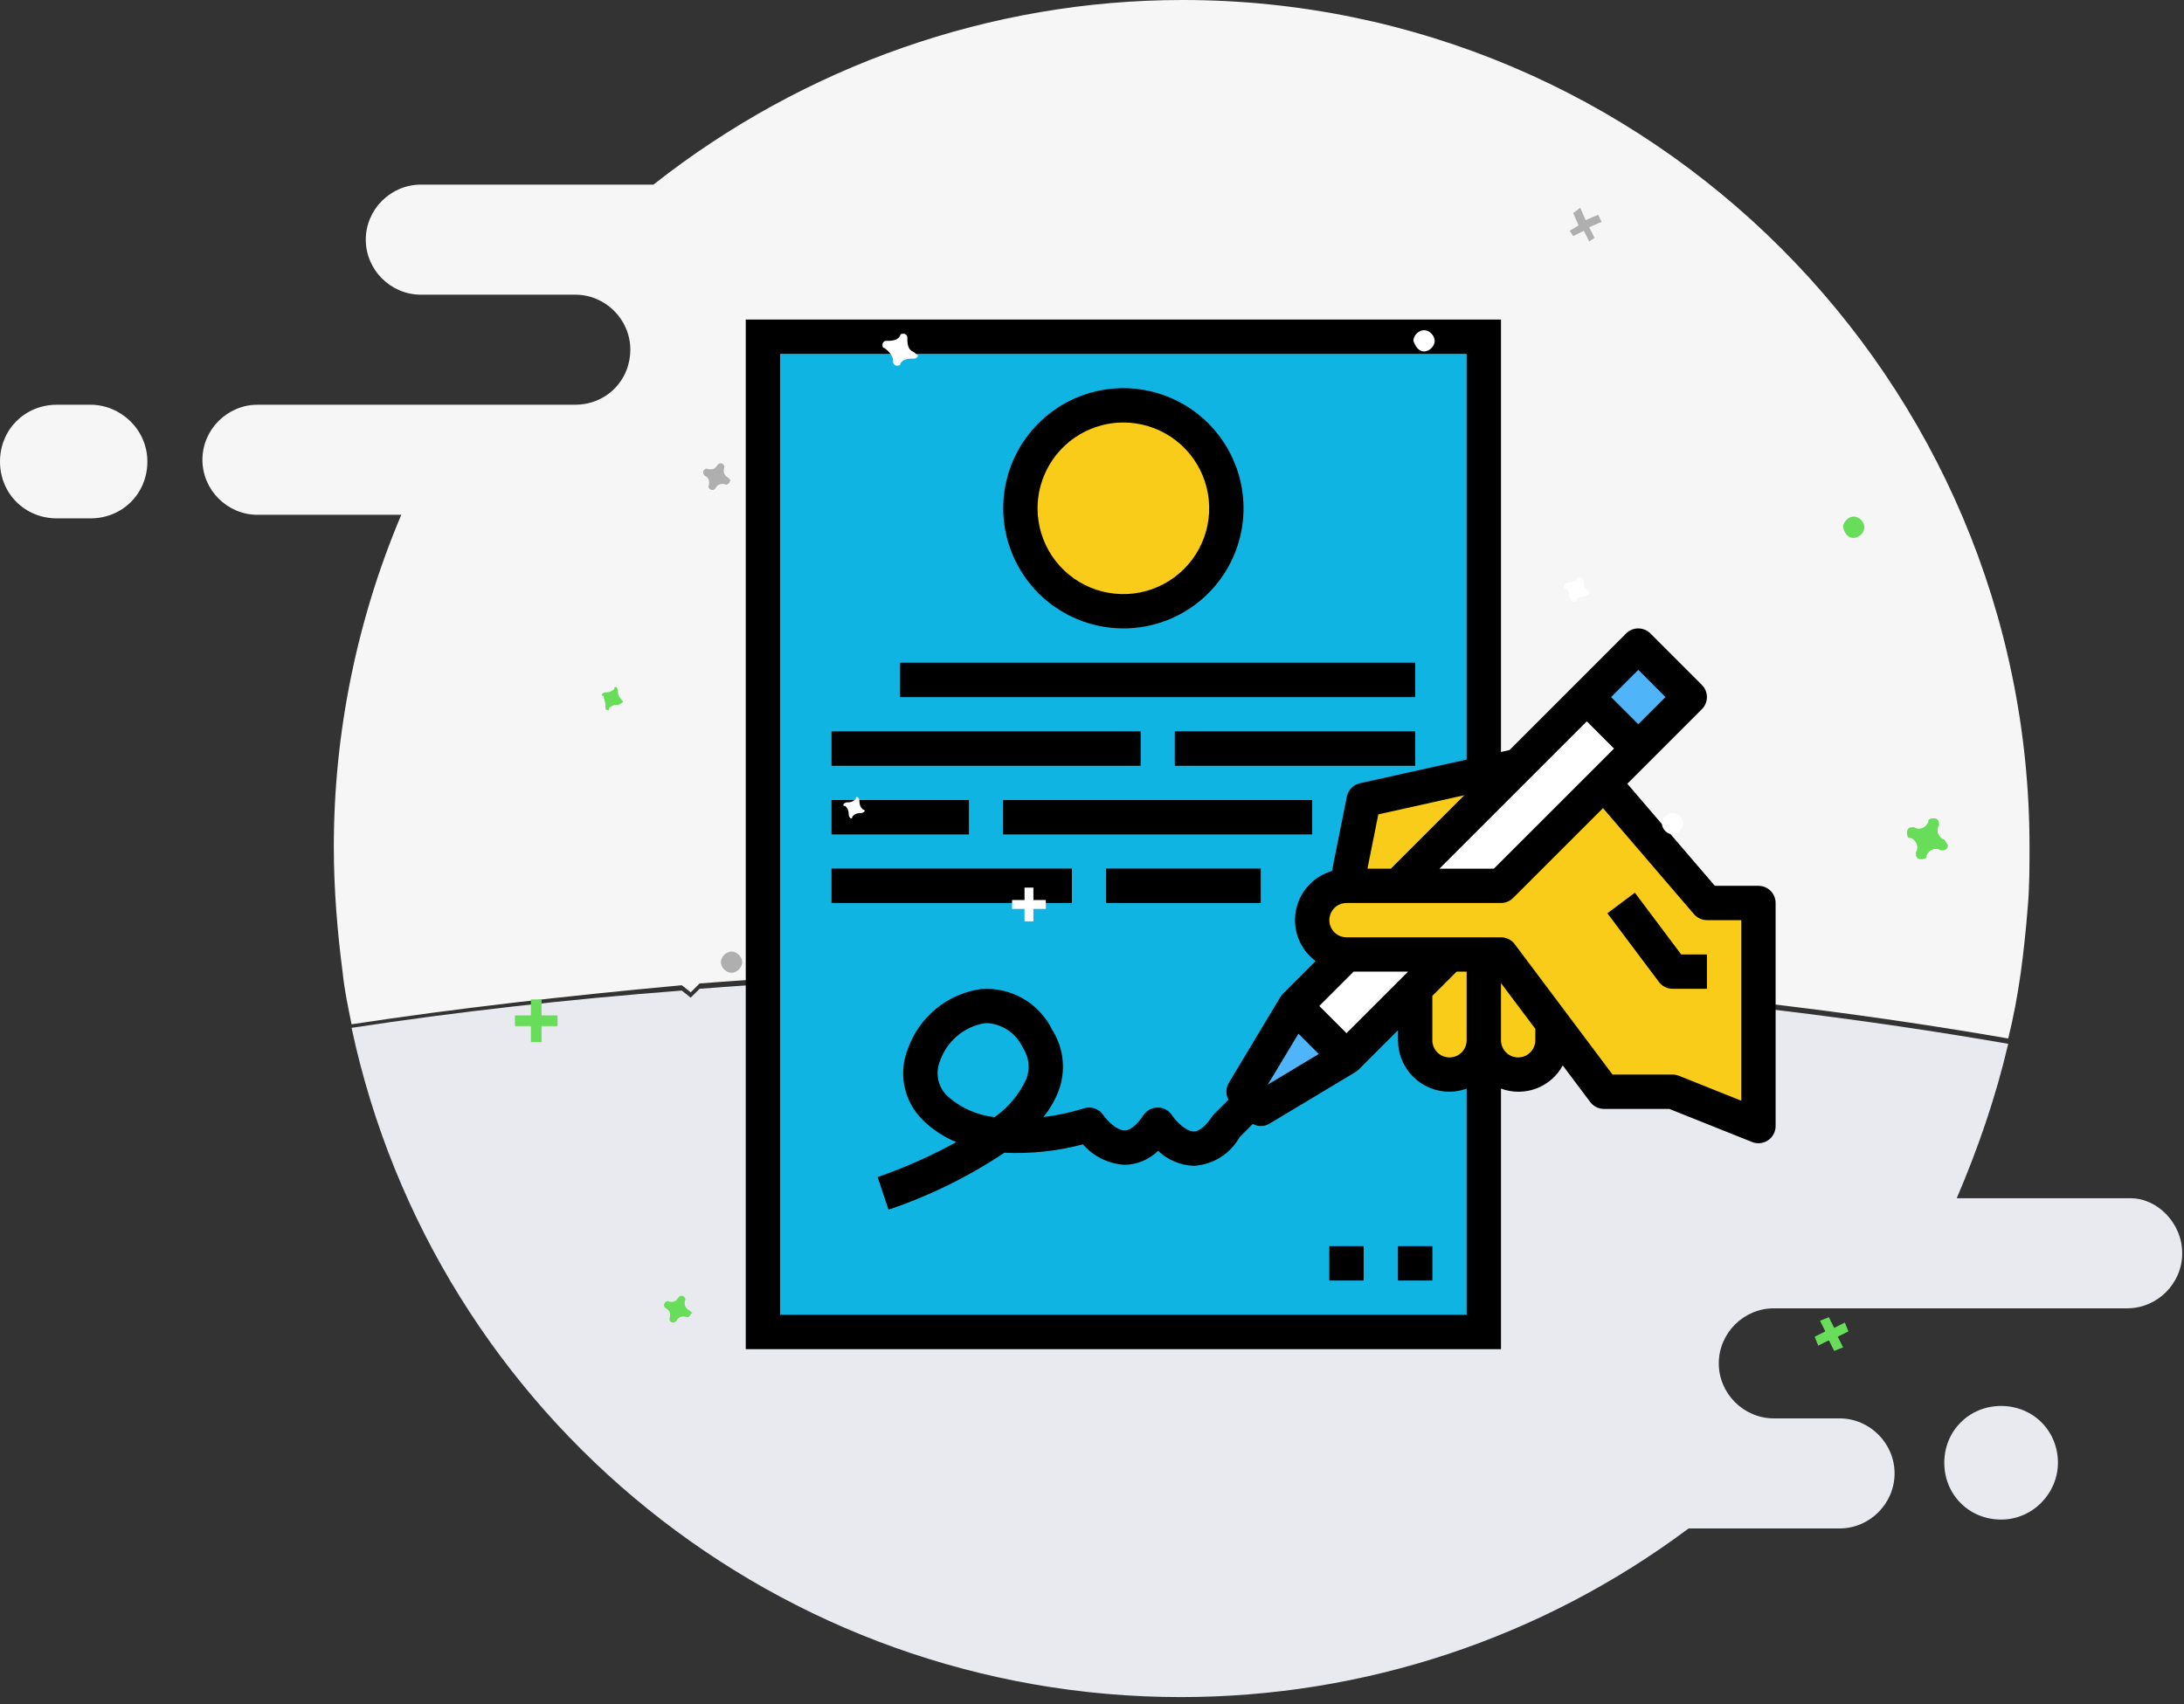<svg width="123" height="96" viewBox="0 0 123 96" fill="none" xmlns="http://www.w3.org/2000/svg">
<rect x="0" y="0" width="123" height="96" fill="#333333" stroke="none"/>
<g clip-path="url(#clip0)">
<path d="M66.6 0C55.8 0 45.3 3.7 36.8 10.4H23.7C22 10.4 20.6 11.8 20.6 13.5C20.6 15.2 22 16.6 23.7 16.6H32.4C34.1 16.6 35.5 18 35.5 19.7C35.5 20.5 35.2 21.3 34.6 21.9C34 22.5 33.2 22.8 32.4 22.8H14.5C12.8 22.8 11.4 24.2 11.4 25.9C11.4 27.6 12.8 29 14.5 29H22.6C20.1 34.9 18.8 41.3 18.8 47.7C18.8 50.1 19 52.5 19.3 54.8C19.4 55.8 19.6 56.7 19.8 57.7C25.7 56.8 31.9 56.1 38.4 55.5L38.9 55.9L39.4 55.4C47.2 54.8 55.4 54.5 63.9 54.5C81.9 54.5 98.7 56 113.1 58.5C113.7 56.1 114 53.6 114.2 51.1C114.3 50 114.3 48.8 114.3 47.7C114.3 21.4 92.9 0 66.6 0Z" fill="#F6F6F6"/>
<path d="M5.1 22.8H3.2C1.4 22.8 0 24.2 0 26C0 27.8 1.4 29.2 3.2 29.2H5.1C6.9 29.2 8.3 27.8 8.3 26C8.3 24.2 6.8 22.8 5.1 22.8Z" fill="#F6F6F6"/>
<path d="M112.7 85.6C110.9 85.6 109.5 84.2 109.5 82.4C109.5 80.6 110.9 79.2 112.7 79.2C114.5 79.2 115.9 80.6 115.9 82.4C115.9 84.1 114.5 85.6 112.7 85.6Z" fill="#E8EAEF"/>
<path d="M122.9 70.6C122.9 72.3 121.5 73.7 119.8 73.7H99.9C98.2 73.7 96.8 75.1 96.8 76.8C96.8 78.5 98.2 79.9 99.9 79.9H103.6C105.3 79.9 106.7 81.3 106.7 83C106.7 84.7 105.3 86.1 103.6 86.1H95.1C86.8 92.3 76.8 95.6 66.5 95.6C44 95.6 24.5 79.9 19.8 57.9C25.7 57 31.9 56.3 38.4 55.8L38.9 56.2L39.4 55.7C47.2 55.1 55.4 54.8 63.9 54.8C81.9 54.8 98.7 56.3 113.1 58.8C112.4 61.8 111.4 64.7 110.2 67.5H120C121.5 67.5 122.9 68.9 122.9 70.6Z" fill="#E8EAEF"/>
<path d="M42.967 18.967H83.567V75.034H42.967V18.967Z" fill="#10B4E3"/>
<path d="M78.733 70.2H80.667V72.133H78.733V70.2Z" fill="#2D75BB"/>
<path d="M74.867 70.2H76.8V72.133H74.867V70.2Z" fill="#2D75BB"/>
<path d="M78.733 49.9L89.367 39.267L92.267 42.167L84.533 49.9H78.733Z" fill="white"/>
<path d="M75.833 53.767L72.933 56.667L75.833 59.567L81.633 53.767H75.833Z" fill="white"/>
<path d="M72.933 56.666L70.033 61.5L71 62.467L75.833 59.566L72.933 56.666Z" fill="#50B4F8"/>
<path d="M89.36 39.27L92.26 36.37L95.159 39.27L92.26 42.169L89.36 39.27Z" fill="#50B4F8"/>
<path d="M85.5 43.133L76.8 45.067L75.833 49.9H78.733L85.5 43.133Z" fill="#F9CC19"/>
<path d="M83.567 53.767H84.533L87.433 57.633V58.6C87.433 59.113 87.23 59.604 86.867 59.967C86.504 60.33 86.013 60.533 85.5 60.533C84.987 60.533 84.496 60.33 84.133 59.967C83.77 59.604 83.567 59.113 83.567 58.6V53.767Z" fill="#F9CC19"/>
<path d="M83.567 53.767V58.6C83.567 59.113 83.363 59.604 83 59.967C82.638 60.33 82.146 60.533 81.633 60.533C81.121 60.533 80.629 60.33 80.266 59.967C79.904 59.604 79.7 59.113 79.7 58.6V55.7L81.633 53.767H83.567Z" fill="#F9CC19"/>
<path d="M96.133 50.867L90.333 44.1L84.533 49.9H75.833C75.32 49.9 74.829 50.104 74.466 50.466C74.104 50.829 73.9 51.321 73.9 51.833C73.9 52.346 74.104 52.838 74.466 53.2C74.829 53.563 75.32 53.767 75.833 53.767H84.533L90.333 61.5H94.2L99.033 63.433V50.867H96.133Z" fill="#F9CC19"/>
<path d="M63.267 34.434C66.47 34.434 69.067 31.837 69.067 28.634C69.067 25.43 66.47 22.834 63.267 22.834C60.063 22.834 57.467 25.43 57.467 28.634C57.467 31.837 60.063 34.434 63.267 34.434Z" fill="#F9CC19"/>
<path d="M50.7 37.334H79.7V39.267H50.7V37.334Z" fill="#394D5C"/>
<path d="M46.833 41.2H64.233V43.133H46.833V41.2Z" fill="#394D5C"/>
<path d="M66.166 41.2H79.7V43.133H66.166V41.2Z" fill="#394D5C"/>
<path d="M46.833 45.067H54.567V47H46.833V45.067Z" fill="#394D5C"/>
<path d="M56.5 45.067H73.9V47H56.5V45.067Z" fill="#394D5C"/>
<path d="M46.833 48.934H60.367V50.867H46.833V48.934Z" fill="#394D5C"/>
<path d="M62.3 48.934H71V50.867H62.3V48.934Z" fill="#394D5C"/>
<path d="M99.033 49.9H96.578L91.648 44.15L95.848 39.95C96.029 39.769 96.131 39.523 96.131 39.267C96.131 39.01 96.029 38.764 95.848 38.583L92.948 35.683C92.767 35.502 92.521 35.4 92.265 35.4C92.008 35.4 91.763 35.502 91.581 35.683L85.017 42.25L84.533 42.36V18H42V76H84.533V61.322C85.173 61.56 85.877 61.559 86.517 61.319C87.156 61.08 87.687 60.618 88.013 60.018L89.56 62.08C89.65 62.2 89.767 62.297 89.901 62.365C90.035 62.432 90.183 62.467 90.333 62.467H94.014L98.674 64.331C98.82 64.39 98.979 64.412 99.137 64.395C99.294 64.378 99.444 64.323 99.575 64.234C99.706 64.146 99.813 64.026 99.887 63.887C99.962 63.747 100 63.591 100 63.433V50.867C100 50.61 99.898 50.364 99.717 50.183C99.536 50.002 99.29 49.9 99.033 49.9ZM92.267 37.733L93.8 39.267L92.267 40.8L90.734 39.267L92.267 37.733ZM89.367 40.633L90.9 42.167L84.133 48.933H81.067L89.367 40.633ZM78.333 48.933H77.013L77.625 45.874L82.469 44.797L78.333 48.933ZM82.6 74.067H43.933V19.933H82.6V42.787L76.59 44.122C76.407 44.163 76.24 44.256 76.109 44.39C75.978 44.524 75.889 44.693 75.853 44.877L75.015 49.066C74.499 49.214 74.035 49.503 73.676 49.901C73.316 50.298 73.075 50.789 72.979 51.316C72.883 51.844 72.937 52.388 73.134 52.887C73.331 53.386 73.664 53.819 74.094 54.139L72.25 55.983C72.197 56.042 72.149 56.104 72.105 56.169L69.205 61.002C69.12 61.145 69.073 61.307 69.069 61.473C69.066 61.639 69.105 61.803 69.184 61.95L68.383 62.75C68.338 62.795 68.298 62.844 68.262 62.897C68.054 63.211 67.642 63.736 67.235 63.736C66.765 63.736 66.206 63.123 66.011 62.83C65.924 62.696 65.805 62.586 65.664 62.509C65.524 62.432 65.367 62.391 65.207 62.39H65.2C65.041 62.39 64.884 62.429 64.744 62.505C64.604 62.58 64.484 62.688 64.396 62.821C64.183 63.14 63.763 63.677 63.341 63.679C62.877 63.679 62.33 63.099 62.141 62.821C62.023 62.644 61.851 62.51 61.65 62.441C61.45 62.373 61.232 62.373 61.031 62.441C60.291 62.672 59.532 62.834 58.763 62.924C59.124 62.481 59.413 61.984 59.617 61.451C59.828 60.891 59.905 60.29 59.844 59.695C59.783 59.1 59.584 58.528 59.265 58.023C58.904 57.278 58.327 56.659 57.609 56.247C56.891 55.836 56.065 55.651 55.239 55.716C54.312 55.849 53.439 56.232 52.715 56.826C51.991 57.419 51.443 58.2 51.131 59.083C50.86 59.755 50.794 60.492 50.939 61.202C51.085 61.911 51.436 62.562 51.95 63.073C52.497 63.615 53.145 64.045 53.858 64.337C52.44 65.118 50.958 65.776 49.428 66.306L50.039 68.143C52.345 67.365 54.538 66.287 56.562 64.936C58.054 65.004 59.547 64.845 60.991 64.464C61.285 64.803 61.645 65.079 62.048 65.277C62.451 65.475 62.89 65.59 63.338 65.615C64.043 65.605 64.717 65.323 65.22 64.829C65.764 65.341 66.474 65.64 67.219 65.672H67.236C67.767 65.641 68.282 65.477 68.733 65.194C69.183 64.911 69.556 64.52 69.815 64.055L70.557 63.312C70.693 63.388 70.845 63.43 71 63.433C71.175 63.433 71.347 63.386 71.498 63.295L76.331 60.395C76.396 60.351 76.458 60.303 76.517 60.25L78.733 58.033V58.6C78.733 59.369 79.039 60.107 79.583 60.651C80.127 61.194 80.864 61.5 81.633 61.5C81.963 61.497 82.29 61.437 82.6 61.322V74.067ZM74.274 59.373L71.402 61.098L73.127 58.226L74.274 59.373ZM57.802 60.782C57.406 61.642 56.79 62.382 56.017 62.928C55.009 62.82 54.063 62.392 53.317 61.707C53.066 61.452 52.898 61.128 52.833 60.777C52.768 60.426 52.81 60.063 52.952 59.736C53.143 59.2 53.473 58.723 53.907 58.356C54.342 57.988 54.866 57.742 55.427 57.643C55.492 57.637 55.556 57.633 55.62 57.633C56.045 57.665 56.454 57.811 56.804 58.055C57.153 58.299 57.43 58.633 57.606 59.022C57.778 59.278 57.886 59.572 57.92 59.878C57.954 60.185 57.913 60.494 57.802 60.782ZM74.3 56.667L76.234 54.733H79.3L75.833 58.2L74.3 56.667ZM82.6 58.6C82.6 58.856 82.498 59.102 82.317 59.283C82.136 59.465 81.89 59.567 81.633 59.567C81.377 59.567 81.131 59.465 80.95 59.283C80.769 59.102 80.667 58.856 80.667 58.6V56.1L82.034 54.733H82.6V58.6ZM86.467 58.6C86.467 58.856 86.365 59.102 86.183 59.283C86.002 59.465 85.756 59.567 85.5 59.567C85.244 59.567 84.998 59.465 84.817 59.283C84.635 59.102 84.533 58.856 84.533 58.6V55.378L86.467 57.955V58.6ZM98.067 62.006L94.56 60.602C94.445 60.557 94.323 60.533 94.2 60.533H90.817L85.307 53.187C85.217 53.067 85.1 52.969 84.966 52.902C84.831 52.835 84.683 52.8 84.533 52.8H75.833C75.577 52.8 75.331 52.698 75.15 52.517C74.969 52.336 74.867 52.09 74.867 51.833C74.867 51.577 74.969 51.331 75.15 51.15C75.331 50.968 75.577 50.867 75.833 50.867H84.533C84.79 50.867 85.035 50.765 85.217 50.583L90.278 45.522L95.402 51.495C95.492 51.601 95.604 51.686 95.731 51.744C95.857 51.803 95.994 51.833 96.133 51.833H98.067V62.006Z" fill="black"/>
<path d="M92.073 50.287L90.527 51.447L93.427 55.313C93.517 55.433 93.633 55.531 93.768 55.598C93.902 55.665 94.05 55.7 94.2 55.7H96.133V53.767H94.683L92.073 50.287Z" fill="black"/>
<path d="M78.733 70.2H80.667V72.133H78.733V70.2Z" fill="black"/>
<path d="M74.867 70.2H76.8V72.133H74.867V70.2Z" fill="black"/>
<path d="M63.267 35.4C64.605 35.4 65.913 35.003 67.026 34.26C68.139 33.516 69.006 32.459 69.518 31.223C70.03 29.986 70.164 28.626 69.903 27.313C69.642 26.001 68.998 24.795 68.051 23.849C67.105 22.902 65.899 22.258 64.587 21.997C63.274 21.736 61.914 21.87 60.677 22.382C59.441 22.894 58.384 23.761 57.64 24.874C56.897 25.987 56.5 27.295 56.5 28.633C56.502 30.427 57.216 32.147 58.484 33.416C59.753 34.684 61.473 35.398 63.267 35.4ZM63.267 23.8C64.223 23.8 65.157 24.084 65.952 24.615C66.747 25.146 67.366 25.901 67.732 26.784C68.098 27.667 68.194 28.639 68.007 29.576C67.821 30.514 67.36 31.375 66.684 32.051C66.008 32.727 65.147 33.187 64.21 33.374C63.272 33.56 62.3 33.465 61.417 33.099C60.534 32.733 59.779 32.114 59.248 31.319C58.717 30.524 58.433 29.589 58.433 28.633C58.435 27.352 58.945 26.123 59.851 25.217C60.757 24.311 61.985 23.802 63.267 23.8Z" fill="black"/>
<path d="M50.7 37.334H79.7V39.267H50.7V37.334Z" fill="black"/>
<path d="M46.833 41.2H64.233V43.133H46.833V41.2Z" fill="black"/>
<path d="M66.167 41.2H79.7V43.133H66.167V41.2Z" fill="black"/>
<path d="M46.833 45.067H54.567V47H46.833V45.067Z" fill="black"/>
<path d="M56.5 45.067H73.9V47H56.5V45.067Z" fill="black"/>
<path d="M46.833 48.933H60.367V50.866H46.833V48.933Z" fill="black"/>
<path d="M62.3 48.933H71V50.866H62.3V48.933Z" fill="black"/>
<path d="M30.5 57.2V56.3H29.9V57.2H29V57.8H29.9V58.7H30.5V57.8H31.4V57.2H30.5Z" fill="#67DD5A"/>
<path d="M58.2 50.7V50H57.7V50.7H57V51.2H57.7V51.9H58.2V51.2H58.9V50.7H58.2Z" fill="white"/>
<path d="M89.3 12.4L89 11.7L88.6 12L88.9 12.7L88.4 13L88.6 13.3L89.2 13L89.5 13.6L89.8 13.4L89.5 12.8L90.2 12.5L90 12.1L89.3 12.4Z" fill="#AFAFAF"/>
<path d="M103.3 74.8L103 74.2L102.5 74.4L102.8 75L102.2 75.3L102.4 75.8L103 75.5L103.3 76.1L103.8 75.9L103.5 75.3L104.1 75L103.9 74.5L103.3 74.8Z" fill="#67DD5A"/>
<path d="M109.5 47.3C109.2 47.2 109 46.8 109.2 46.5C109.2 46.5 109.2 46.5 109.2 46.4C109.2 46.2 109.1 46.1 108.9 46.1C108.8 46.1 108.7 46.1 108.6 46.2C108.6 46.2 108.6 46.2 108.6 46.3C108.5 46.6 108.1 46.8 107.8 46.6C107.8 46.6 107.8 46.6 107.7 46.6C107.5 46.6 107.4 46.7 107.4 46.9C107.4 47 107.4 47.1 107.5 47.2C107.5 47.2 107.5 47.2 107.6 47.2C107.9 47.3 108.1 47.7 107.9 48C107.9 48 107.9 48 107.9 48.1C107.9 48.3 108 48.4 108.2 48.4C108.3 48.4 108.4 48.4 108.5 48.3C108.5 48.3 108.5 48.3 108.5 48.2C108.6 47.9 109 47.7 109.3 47.9C109.3 47.9 109.3 47.9 109.4 47.9C109.6 47.9 109.7 47.8 109.7 47.6C109.6 47.5 109.6 47.4 109.5 47.3Z" fill="#67DD5A"/>
<path d="M41 26.9C40.8 26.8 40.7 26.6 40.8 26.3C40.8 26.2 40.7 26.1 40.6 26.1C40.5 26.1 40.5 26.1 40.4 26.2C40.3 26.4 40.1 26.5 39.8 26.4C39.7 26.4 39.6 26.5 39.6 26.6C39.6 26.7 39.6 26.7 39.7 26.8C39.9 26.9 40 27.1 39.9 27.4C39.9 27.5 40 27.6 40.1 27.6C40.2 27.6 40.2 27.6 40.3 27.5C40.4 27.3 40.6 27.2 40.9 27.3C41 27.3 41.1 27.2 41.1 27.1C41.2 27.1 41.1 27 41 26.9Z" fill="#AFAFAF"/>
<path d="M51.4 19.8C51.2 19.7 51.1 19.5 51.1 19.1C51.1 19.1 51.1 19.1 51.1 19C51.1 18.9 51 18.8 50.9 18.8C50.8 18.8 50.7 18.8 50.7 18.9C50.6 19.1 50.4 19.2 50 19.2C50 19.2 50 19.2 49.9 19.2C49.8 19.2 49.7 19.3 49.7 19.4C49.7 19.5 49.7 19.6 49.8 19.6C50.1 19.8 50.3 20.1 50.3 20.3C50.3 20.3 50.3 20.3 50.3 20.4C50.3 20.5 50.4 20.6 50.5 20.6C50.6 20.6 50.7 20.6 50.7 20.5C50.8 20.3 51 20.2 51.4 20.2C51.4 20.2 51.4 20.2 51.5 20.2C51.6 20.2 51.7 20.1 51.7 20C51.6 20 51.6 19.9 51.4 19.8Z" fill="white"/>
<path d="M38.8 73.8C38.6 73.7 38.5 73.5 38.6 73.2C38.6 73.1 38.5 73 38.4 73C38.3 73 38.3 73 38.2 73.1C38.1 73.3 37.9 73.4 37.6 73.3C37.5 73.3 37.4 73.4 37.4 73.5C37.4 73.6 37.4 73.6 37.5 73.7C37.7 73.8 37.8 74 37.7 74.3C37.7 74.4 37.8 74.5 37.9 74.5C38 74.5 38 74.5 38.1 74.4C38.2 74.2 38.4 74.1 38.7 74.2C38.8 74.2 38.9 74.1 38.9 74C39.1 74 38.9 73.9 38.8 73.8C38.9 73.9 38.9 73.9 38.8 73.8Z" fill="#67DD5A"/>
<path d="M35 39.4C34.9 39.3 34.8 39.2 34.8 38.9C34.8 38.8 34.7 38.7 34.7 38.7C34.6 38.7 34.6 38.7 34.6 38.8C34.5 38.9 34.4 39 34.1 39C34 39 33.9 39.1 33.9 39.1C33.9 39.2 33.9 39.2 34 39.2C34 39.4 34.1 39.5 34.1 39.8C34.1 39.9 34.1 40 34.2 40C34.3 40 34.3 40 34.3 39.9C34.4 39.8 34.5 39.7 34.8 39.7C34.9 39.7 35 39.6 35 39.6C35.2 39.5 35 39.5 35 39.4Z" fill="#67DD5A"/>
<path d="M48.6 45.6C48.5 45.5 48.4 45.4 48.4 45.1C48.4 45 48.3 44.9 48.3 44.9C48.2 44.9 48.2 44.9 48.2 45C48.1 45.1 48 45.2 47.7 45.2C47.6 45.2 47.5 45.3 47.5 45.3C47.5 45.4 47.5 45.4 47.6 45.4C47.7 45.5 47.8 45.6 47.8 45.9C47.8 46 47.9 46.1 47.9 46.1C48 46.1 48 46.1 48 46C48.1 45.9 48.2 45.8 48.5 45.8C48.6 45.8 48.7 45.7 48.7 45.7C48.7 45.7 48.7 45.6 48.6 45.6Z" fill="white"/>
<path d="M89.3 33.3C89.2 33.2 89.1 33.1 89.1 32.8C89.1 32.7 89 32.6 89 32.6C88.9 32.6 88.9 32.6 88.9 32.7C88.8 32.8 88.7 32.9 88.4 32.9C88.3 32.9 88.2 33 88.2 33C88.2 33.1 88.2 33.1 88.3 33.1C88.4 33.2 88.5 33.3 88.5 33.6C88.5 33.7 88.6 33.8 88.6 33.8C88.7 33.8 88.7 33.8 88.7 33.7C88.8 33.6 88.9 33.5 89.2 33.5C89.3 33.5 89.4 33.4 89.4 33.4C89.4 33.4 89.4 33.4 89.3 33.3Z" fill="white" stroke="white" stroke-width="0.2" stroke-miterlimit="10"/>
<path d="M104.4 30.3C104.7 30.3 105 30 105 29.7C105 29.4 104.7 29.1 104.4 29.1C104.1 29.1 103.8 29.4 103.8 29.7C103.9 30.1 104.1 30.3 104.4 30.3Z" fill="#67DD5A"/>
<path d="M94.2 47C94.5 47 94.8 46.7 94.8 46.4C94.8 46.1 94.5 45.8 94.2 45.8C93.9 45.8 93.6 46.1 93.6 46.4C93.6 46.7 93.9 47 94.2 47Z" fill="white"/>
<path d="M41.2 54.8C41.5 54.8 41.8 54.5 41.8 54.2C41.8 53.9 41.5 53.6 41.2 53.6C40.9 53.6 40.6 53.9 40.6 54.2C40.6 54.5 40.9 54.8 41.2 54.8Z" fill="#AFAFAF"/>
<path d="M80.2 19.8C80.5 19.8 80.8 19.5 80.8 19.2C80.8 18.9 80.5 18.6 80.2 18.6C79.9 18.6 79.6 18.9 79.6 19.2C79.7 19.5 79.9 19.8 80.2 19.8Z" fill="white"/>
</g>
<defs>
<clipPath id="clip0">
<rect width="122.9" height="95.6" fill="white"/>
</clipPath>
</defs>
</svg>
